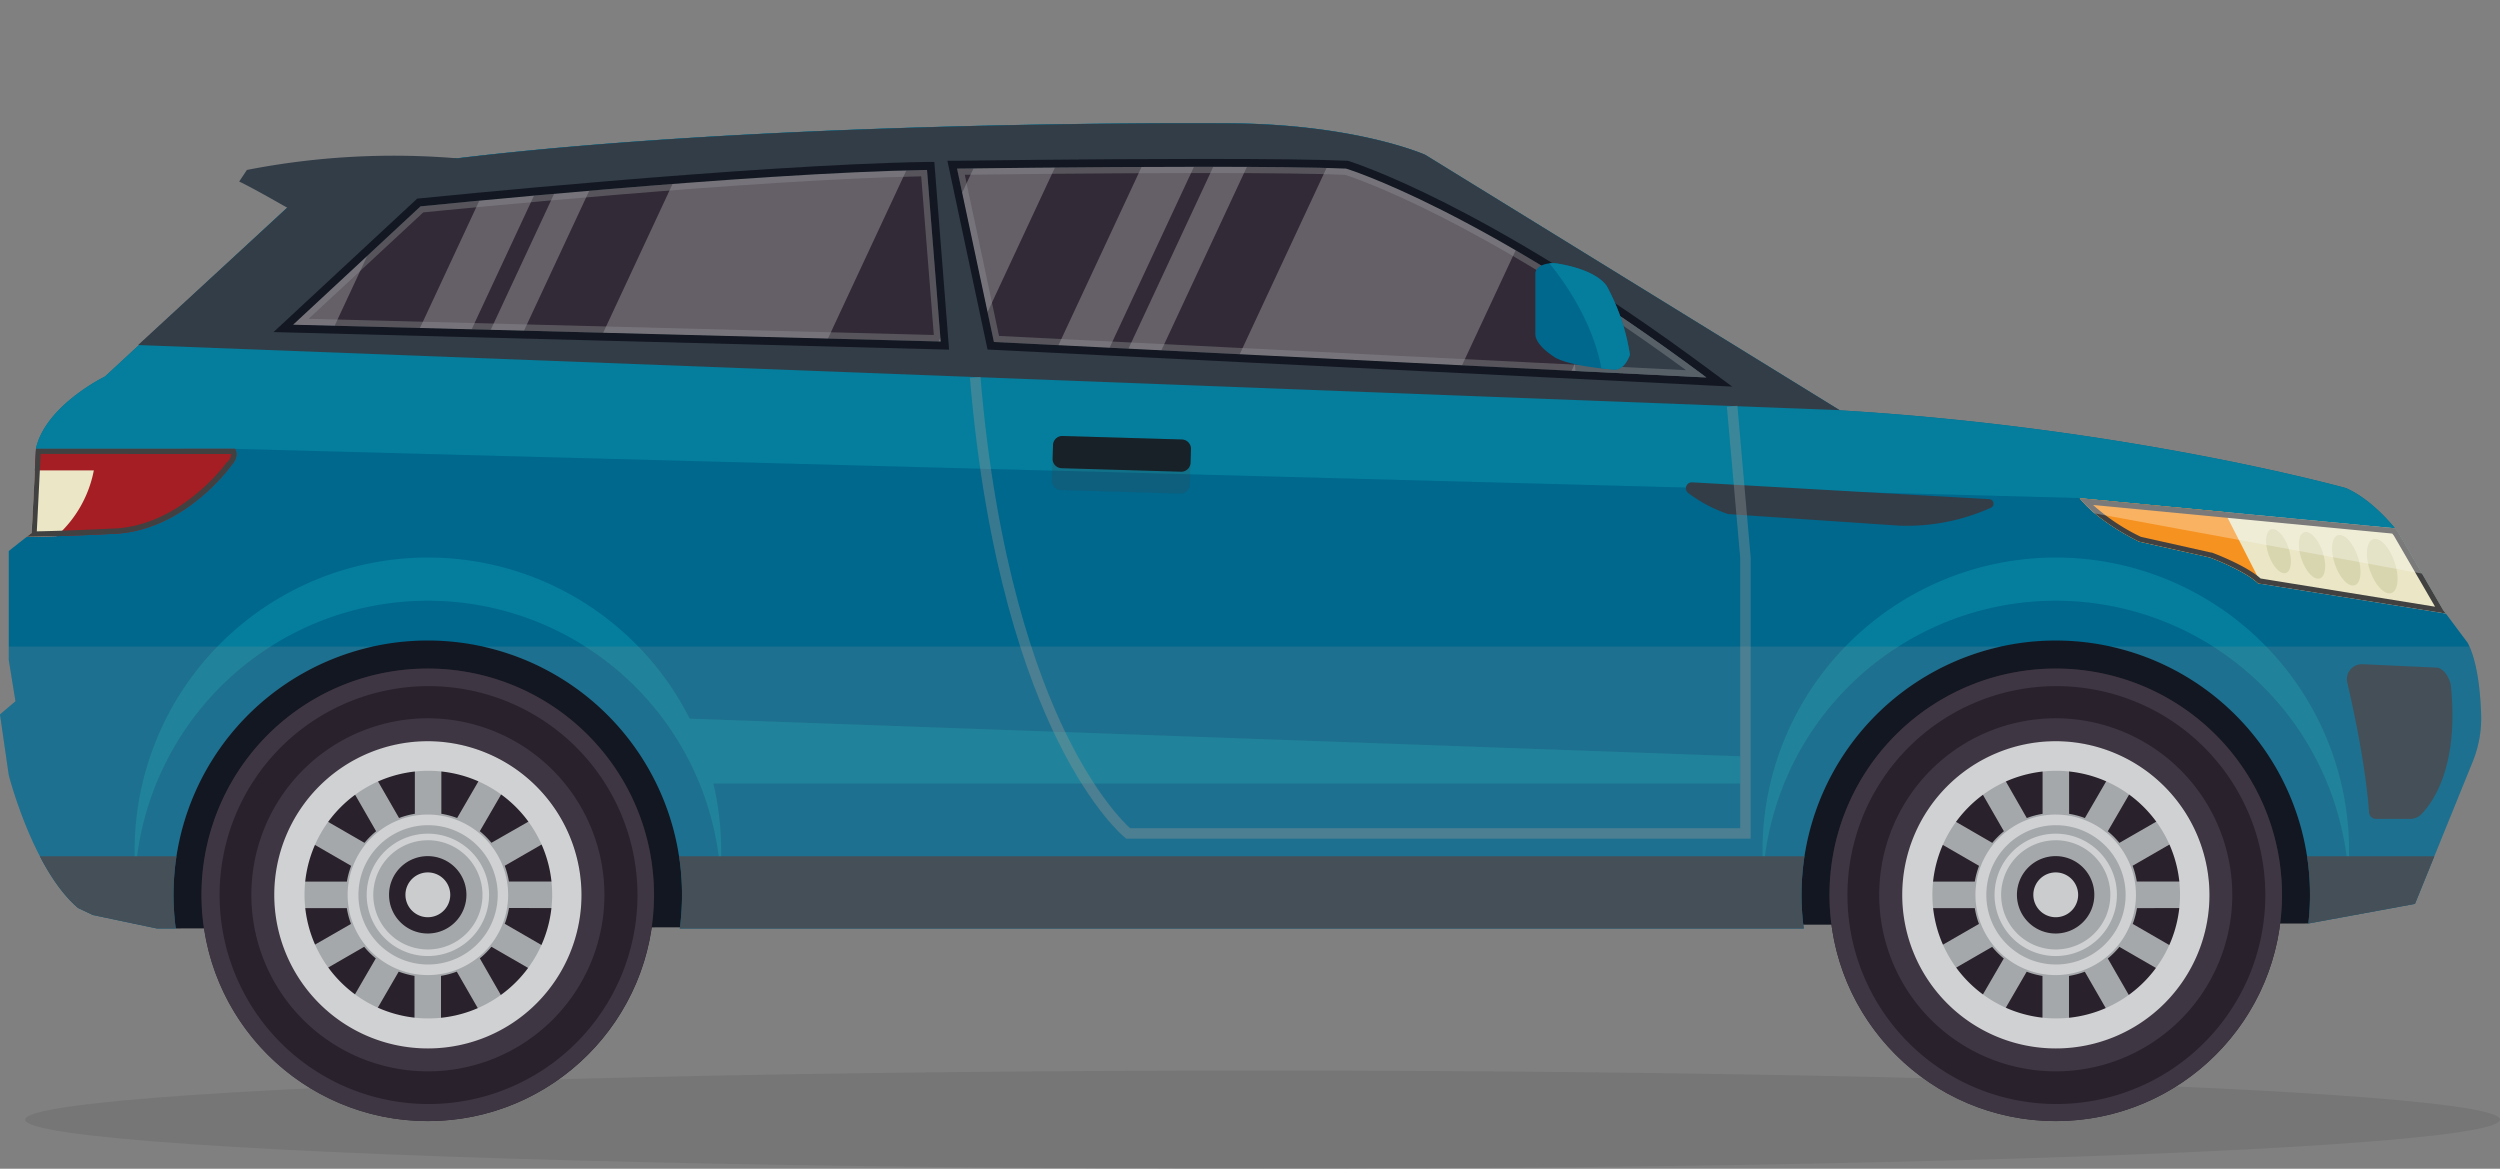 <svg xmlns="http://www.w3.org/2000/svg" xmlns:xlink="http://www.w3.org/1999/xlink" viewBox="0 0 646.08 302.03"><rect x="0" y="0" width="646.08" height="302.03" fill="#808080" stroke="none"/><defs><style>.cls-1{fill:none;}.cls-2{isolation:isolate;}.cls-3{fill:#131721;}.cls-4{fill:#00678d;}.cls-5{fill:#047e9c;}.cls-21,.cls-23,.cls-6{fill:#414141;}.cls-6{opacity:0.15;}.cls-23,.cls-25,.cls-26,.cls-28,.cls-6{mix-blend-mode:multiply;}.cls-7{fill:#29222c;}.cls-8{fill:#3f3643;}.cls-9{fill:#d0d1d2;}.cls-10{fill:#a5a8ab;}.cls-11{fill:#caccce;}.cls-12{fill:#323d48;}.cls-13{fill:#a41e23;}.cls-14{fill:#322a36;}.cls-15{clip-path:url(#clip-path);}.cls-16,.cls-22{fill:#fff;mix-blend-mode:overlay;}.cls-16{opacity:0.25;}.cls-17{clip-path:url(#clip-path-2);}.cls-18{fill:#eae6c6;}.cls-19{fill:#d8d6af;}.cls-20{fill:#f69220;}.cls-22{opacity:0.3;}.cls-23{opacity:0.21;}.cls-24{fill:#182127;}.cls-25,.cls-27{fill:#8f9495;}.cls-25,.cls-28{opacity:0.4;}.cls-26{opacity:0.2;}</style><clipPath id="clip-path"><path class="cls-1" d="M256.85,88.38l-9.53-44.81s76.32-1.06,100.55,0c0,0,34.93,10.58,93.14,54Z"/></clipPath><clipPath id="clip-path-2"><path class="cls-1" d="M239.57,43.94l3.53,44.34L75.75,83.92l32.93-30.58S193.83,44.67,239.57,43.94Z"/></clipPath></defs><title>car-svg</title><g class="cls-2"><g id="Layer_2" data-name="Layer 2"><g id="Layer_1-2" data-name="Layer 1"><polygon class="cls-3" points="45.45 239.94 596.55 238.66 606.86 225.46 588.84 177.09 523.7 153.33 73.69 153.33 21.69 198.65 45.45 239.94"/><path class="cls-4" d="M637.73,166.13l-6.36-8.52-11.58-20s-6-8.18-13.51-11.47c0,0-56.22-15.67-130.84-20.1l-107.1-66s-18.17-8.18-51.79-8.18c0,0-149-1.31-231.12,13.92a11.68,11.68,0,0,0-5.82,2.92L27.14,97.3s-15.22,7.38-17.83,18.51L8.18,137.73l-5.91,4.66v28.17L4,181.23l-4,3.41,2.27,15.67s6.29,24.54,17.91,34.33L24,236.46l16.51,3.48h4.91a65.7,65.7,0,1,1,130.82-8.69,66.43,66.43,0,0,1-.57,8.69H466.15a65.7,65.7,0,1,1,130.4-1.28l27.56-5.07L639,196.89a29.89,29.89,0,0,0,2.2-12.34C641,178.87,640.26,171,637.73,166.13Z"/><path class="cls-5" d="M618.93,136.54c-1.91-2.33-6.84-7.83-12.66-10.39,0,0-56.22-15.67-130.84-20.1l-107.1-66s-18.17-8.18-51.79-8.18c0,0-149-1.31-231.12,13.92a11.68,11.68,0,0,0-5.82,2.92L27.14,97.3s-15.22,7.38-17.83,18.51V116H60.72l476.75,12.71Z"/><ellipse class="cls-6" cx="326.29" cy="289.35" rx="319.79" ry="12.68"/><circle class="cls-7" cx="531.27" cy="231.25" r="58.47"/><path class="cls-8" d="M531.27,172.78a58.47,58.47,0,1,0,58.47,58.47A58.47,58.47,0,0,0,531.27,172.78Zm38.3,96.77a54,54,0,1,1,11.61-17.22A54,54,0,0,1,569.57,269.55Z"/><path class="cls-8" d="M531.27,185.63a45.62,45.62,0,1,0,45.62,45.62A45.67,45.67,0,0,0,531.27,185.63ZM571,231.25a39.58,39.58,0,1,1-3.12-15.46A39.47,39.47,0,0,1,571,231.25Z"/><g id="_Group_" data-name="&lt;Group&gt;"><g id="_Group_2" data-name="&lt;Group&gt;"><g id="_Group_3" data-name="&lt;Group&gt;"><path class="cls-9" d="M571,231.25a39.7,39.7,0,1,1-39.6-39.7A39.82,39.82,0,0,1,571,231.25Z"/></g></g></g><g id="_Group_4" data-name="&lt;Group&gt;"><g id="_Group_5" data-name="&lt;Group&gt;"><g id="_Group_6" data-name="&lt;Group&gt;"><path class="cls-7" d="M563.87,231.25a32.6,32.6,0,1,1-32.52-32.6A32.7,32.7,0,0,1,563.87,231.25Z"/></g></g></g><path class="cls-10" d="M563.86,234.67l0-6.85H552.21a21.09,21.09,0,0,0-1.08-4.08l10.12-5.83L557.84,212l-10.12,5.83a21.38,21.38,0,0,0-3-3l5.86-10.1-5.92-3.42-5.86,10.1a20.87,20.87,0,0,0-4.08-1.09l0-11.67h-6.85l0,11.67a21,21,0,0,0-4.08,1.09L518,201.3l-5.94,3.42,5.81,10.1a21.59,21.59,0,0,0-3,3L504.8,212l-3.44,5.93,10.09,5.83a21.12,21.12,0,0,0-1.1,4.08H498.68l0,6.85h11.67a20.89,20.89,0,0,0,1.08,4.08l-10.12,5.83,3.41,5.93,10.12-5.83a21.33,21.33,0,0,0,3,3l-5.86,10.1,5.92,3.42,5.86-10.1a20.92,20.92,0,0,0,4.08,1.09l0,11.67h6.85l0-11.67a21.1,21.1,0,0,0,4.09-1.09l5.81,10.1,5.94-3.42-5.81-10.1a21.45,21.45,0,0,0,3-3l10.09,5.83,3.44-5.93-10.09-5.83a21.05,21.05,0,0,0,1.1-4.08Z"/><g id="_Group_7" data-name="&lt;Group&gt;"><g id="_Group_8" data-name="&lt;Group&gt;"><g id="_Group_9" data-name="&lt;Group&gt;"><path class="cls-7" d="M541.24,231.25a10,10,0,1,1-9.95-10A10,10,0,0,1,541.24,231.25Z"/></g></g></g><path class="cls-9" d="M531.27,247.07a15.81,15.81,0,1,1,15.81-15.81A15.83,15.83,0,0,1,531.27,247.07Zm0-29.92a14.11,14.11,0,1,0,14.11,14.11A14.13,14.13,0,0,0,531.27,217.14Z"/><g id="_Group_10" data-name="&lt;Group&gt;"><g id="_Group_11" data-name="&lt;Group&gt;"><g id="_Group_12" data-name="&lt;Group&gt;"><path class="cls-11" d="M537.06,231.25a5.79,5.79,0,1,1-5.78-5.79A5.81,5.81,0,0,1,537.06,231.25Z"/></g></g></g><path class="cls-9" d="M531.27,210.51A20.74,20.74,0,1,0,552,231.25,20.76,20.76,0,0,0,531.27,210.51Zm18.06,20.74a18,18,0,1,1-1.42-7A17.9,17.9,0,0,1,549.33,231.25Z"/><path class="cls-9" d="M531.27,194.36a36.89,36.89,0,1,0,36.89,36.89A36.93,36.93,0,0,0,531.27,194.36Zm32.12,36.89a32,32,0,1,1-2.52-12.5A31.95,31.95,0,0,1,563.39,231.25Z"/><circle class="cls-7" cx="110.58" cy="231.25" r="58.47"/><path class="cls-8" d="M110.58,172.78A58.47,58.47,0,1,0,169,231.25,58.47,58.47,0,0,0,110.58,172.78Zm38.3,96.77a54,54,0,1,1,11.61-17.22A54,54,0,0,1,148.88,269.55Z"/><path class="cls-8" d="M110.58,185.63a45.62,45.62,0,1,0,45.62,45.62A45.67,45.67,0,0,0,110.58,185.63Zm39.72,45.62a39.6,39.6,0,1,1-3.12-15.46A39.49,39.49,0,0,1,150.29,231.25Z"/><g id="_Group_13" data-name="&lt;Group&gt;"><g id="_Group_14" data-name="&lt;Group&gt;"><g id="_Group_15" data-name="&lt;Group&gt;"><path class="cls-9" d="M150.28,231.25a39.7,39.7,0,1,1-39.6-39.7A39.82,39.82,0,0,1,150.28,231.25Z"/></g></g></g><g id="_Group_16" data-name="&lt;Group&gt;"><g id="_Group_17" data-name="&lt;Group&gt;"><g id="_Group_18" data-name="&lt;Group&gt;"><path class="cls-7" d="M143.18,231.25a32.6,32.6,0,1,1-32.52-32.6A32.7,32.7,0,0,1,143.18,231.25Z"/></g></g></g><path class="cls-10" d="M143.17,234.67l0-6.85H131.52a21.1,21.1,0,0,0-1.08-4.08l10.12-5.83L137.15,212,127,217.81a21.27,21.27,0,0,0-3-3l5.86-10.1L124,201.3l-5.86,10.1a21,21,0,0,0-4.08-1.09l0-11.67h-6.85l0,11.67a21,21,0,0,0-4.08,1.09l-5.81-10.1-5.93,3.42,5.81,10.1a21.43,21.43,0,0,0-3,3L84.1,212l-3.44,5.93,10.09,5.83a21.13,21.13,0,0,0-1.1,4.08H78l0,6.85H89.63a21,21,0,0,0,1.08,4.08L80.6,244.58,84,250.51l10.12-5.83a21.48,21.48,0,0,0,3,3l-5.86,10.1,5.92,3.42,5.86-10.1a21,21,0,0,0,4.08,1.09l0,11.67h6.85l0-11.67a21.06,21.06,0,0,0,4.08-1.09l5.81,10.1,5.94-3.42L124,247.67a21.5,21.5,0,0,0,3-3l10.09,5.83,3.44-5.93-10.09-5.83a20.85,20.85,0,0,0,1.1-4.08Z"/><g id="_Group_19" data-name="&lt;Group&gt;"><g id="_Group_20" data-name="&lt;Group&gt;"><g id="_Group_21" data-name="&lt;Group&gt;"><path class="cls-7" d="M120.54,231.25a10,10,0,1,1-9.94-10A10,10,0,0,1,120.54,231.25Z"/></g></g></g><path class="cls-9" d="M110.58,247.07a15.81,15.81,0,1,1,15.81-15.81A15.83,15.83,0,0,1,110.58,247.07Zm0-29.92a14.11,14.11,0,1,0,14.11,14.11A14.12,14.12,0,0,0,110.58,217.14Z"/><g id="_Group_22" data-name="&lt;Group&gt;"><g id="_Group_23" data-name="&lt;Group&gt;"><g id="_Group_24" data-name="&lt;Group&gt;"><path class="cls-11" d="M116.36,231.25a5.79,5.79,0,1,1-5.77-5.79A5.8,5.8,0,0,1,116.36,231.25Z"/></g></g></g><path class="cls-9" d="M110.58,210.51a20.74,20.74,0,1,0,20.74,20.74A20.76,20.76,0,0,0,110.58,210.51Zm18.05,20.74a18,18,0,1,1-1.42-7A18,18,0,0,1,128.63,231.25Z"/><path class="cls-9" d="M110.58,194.36a36.89,36.89,0,1,0,36.89,36.89A36.93,36.93,0,0,0,110.58,194.36Zm32.12,36.89a32,32,0,1,1-2.52-12.5A31.93,31.93,0,0,1,142.7,231.25Z"/><path class="cls-5" d="M531.27,155.25a75.8,75.8,0,0,1,75.59,70.21q.2-2.77.21-5.59a75.79,75.79,0,1,0-151.58,0c0,1.88.07,3.74.2,5.59A75.8,75.8,0,0,1,531.27,155.25Z"/><path class="cls-5" d="M110.58,155.25a75.8,75.8,0,0,1,75.59,70.21q.2-2.77.2-5.59a75.79,75.79,0,1,0-151.58,0c0,1.88.07,3.74.21,5.59A75.81,75.81,0,0,1,110.58,155.25Z"/><path class="cls-12" d="M175.51,221.28a66.09,66.09,0,0,1,.18,18.66H466.15a66.19,66.19,0,0,1,.18-18.66Z"/><path class="cls-12" d="M10.31,221.28c2.66,5.13,6,10.08,9.86,13.37L24,236.46l16.51,3.48h4.91a66.24,66.24,0,0,1,.18-18.66Z"/><path class="cls-12" d="M596.21,221.28a66.1,66.1,0,0,1,.33,17.38l27.56-5.07,5-12.31Z"/><path class="cls-12" d="M316.54,31.88s-148.75-1.3-230.9,13.88a12.53,12.53,0,0,0-6.21,3.11L35.69,89.17,475.43,106l-107.1-66S350.16,31.88,316.54,31.88Z"/><path class="cls-13" d="M9.3,116,8.18,137.73l-1.33,1c10.81-.13,23.72-.83,23.72-.83,17.83-1.42,29.21-17.64,29.21-17.64,2.28-2.47.95-4.27.95-4.27Z"/><path class="cls-12" d="M514.07,129l-76.76-4.35a1.54,1.54,0,0,0-1,2.77,36.32,36.32,0,0,0,10.28,5.43l44.3,3a53.06,53.06,0,0,0,23.59-4.62A1.16,1.16,0,0,0,514.07,129Z"/><path class="cls-14" d="M256.85,88.38l-9.53-44.81s76.32-1.06,100.55,0c0,0,34.93,10.58,93.14,54Z"/><g class="cls-15"><polygon class="cls-16" points="363.06 0 297.48 140.65 356.27 140.65 421.86 0 363.06 0"/><polygon class="cls-16" points="271.88 0 206.29 140.65 227.24 140.65 292.82 0 271.88 0"/><polygon class="cls-16" points="450.83 0 385.24 140.65 419.85 140.65 485.44 0 450.83 0"/><polygon class="cls-16" points="315.14 0 249.55 140.65 263.07 140.65 328.66 0 315.14 0"/><polygon class="cls-16" points="333.65 0 268.06 140.65 276.77 140.65 342.35 0 333.65 0"/></g><path class="cls-14" d="M239.57,43.93l3.53,44.34L75.75,83.91l32.93-30.58S193.83,44.65,239.57,43.93Z"/><g class="cls-17"><polygon class="cls-16" points="187.61 17.95 122.02 158.6 180.81 158.6 246.4 17.95 187.61 17.95"/><polygon class="cls-16" points="96.42 17.95 30.83 158.6 51.78 158.6 117.37 17.95 96.42 17.95"/><polygon class="cls-16" points="275.37 17.95 209.79 158.6 244.4 158.6 309.99 17.95 275.37 17.95"/><polygon class="cls-16" points="139.69 17.95 74.1 158.6 87.62 158.6 153.21 17.95 139.69 17.95"/><polygon class="cls-16" points="158.19 17.95 92.61 158.6 101.31 158.6 166.9 17.95 158.19 17.95"/></g><path class="cls-3" d="M442.24,95.91c-30.19-22.5-54-36-68.7-43.45-16-8.06-24.7-10.74-25.06-10.85l-.25-.07H348c-7.17-.31-19.59-.47-36.92-.47v0c-29.47,0-63.41.47-63.75.47l-2.49,0,.52,2.44,9.53,44.81.33,1.54,1.57.08,184.16,9.17,6.71.33ZM256.85,88.38l-9.53-44.81s33.92-.47,63.71-.47c14.9,0,28.76.12,36.83.47,0,0,34.93,10.58,93.14,54Z"/><path class="cls-3" d="M241.61,43.76l-.15-1.91-1.92,0c-45.3.72-130.21,9.33-131.06,9.42l-.68.07-.5.47L74.36,82.41l-3.67,3.41,5,.13L243,90.3l2.27.06-.18-2.27ZM75.75,83.91l32.93-30.58s85.15-8.68,130.89-9.41l3.53,44.34Z"/><path class="cls-12" d="M118.15,40.92a197.56,197.56,0,0,0-54.34,3l-2,3s4.46,1.92,25.66,14.5Z"/><path class="cls-18" d="M631.37,157.61l-11.58-20s-.3-.41-.85-1.08l-81.46-7.78s4,5.61,15.33,11.22l18.34,4.11s8.89,3.28,12.45,6.7l48.5,7.79Z"/><ellipse class="cls-19" cx="615.64" cy="146.28" rx="3.37" ry="7.35" transform="translate(-14.3 206.12) rotate(-18.79)"/><ellipse class="cls-19" cx="606.36" cy="144.8" rx="3.12" ry="6.82" transform="translate(-14.34 202.9) rotate(-18.78)"/><ellipse class="cls-19" cx="597.49" cy="143.47" rx="2.89" ry="6.3" transform="translate(-14.37 200.04) rotate(-18.78)"/><ellipse class="cls-19" cx="588.84" cy="142.44" rx="2.72" ry="5.95" transform="translate(-14.5 197.25) rotate(-18.79)"/><path class="cls-20" d="M574.93,132.33l-37.46-3.58s4,5.61,15.33,11.22l18.34,4.11s8.89,3.28,12.45,6.7l.81.13Z"/><path class="cls-21" d="M631.37,157.61l-11.58-20s-.3-.41-.85-1.08l-81.46-7.78s4,5.61,15.33,11.22l18.34,4.11s8.89,3.28,12.45,6.7l48.5,7.79Zm-47.16-8.11c-3.88-3.46-12.24-6.57-12.6-6.7l-.09,0-.09,0-18.17-4.07a51.89,51.89,0,0,1-12.34-8.23l77.31,7.39.42.53,10.65,18.37Z"/><path class="cls-22" d="M619.78,137.62s-.3-.41-.85-1.08l-81.46-7.78a24.29,24.29,0,0,0,3.89,3.92l84.57,15.56Z"/><path class="cls-23" d="M271.85,124.1l.27-9a2.42,2.42,0,0,1,2.4-2.43l31,.91a2.41,2.41,0,0,1,2.25,2.56l-.27,9a2.42,2.42,0,0,1-2.4,2.42l-31-.91A2.41,2.41,0,0,1,271.85,124.1Z"/><path class="cls-24" d="M274.28,121l31,.91a2.42,2.42,0,0,0,2.4-2.43l.1-3.34a2.41,2.41,0,0,0-2.25-2.56l-31-.91a2.42,2.42,0,0,0-2.4,2.43l-.1,3.34A2.41,2.41,0,0,0,274.28,121Z"/><path class="cls-18" d="M9,121.57l-.84,16.16-1.33,1c2.54,0,5.19-.09,7.77-.17a30.42,30.42,0,0,0,9.65-17Z"/><path class="cls-21" d="M60.72,116H9.3L8.18,137.73l-1.33,1c10.81-.13,23.72-.83,23.72-.83,17.83-1.42,29.21-17.64,29.21-17.64C62.05,117.85,60.72,116,60.72,116Zm-2,3.34-.06.07-.05.07c-.11.16-11.24,15.7-28.19,17.06-.5,0-11.09.59-20.91.78l1-20H59.75A3,3,0,0,1,58.77,119.39Z"/><polygon class="cls-5" points="175.51 185.63 449.7 195.45 449.7 202.49 182.51 202.49 175.51 185.63"/><path class="cls-25" d="M449,104.86l-2.72.24,3.44,39v69.94H292.06c-1.61-1.46-8.62-8.36-16.28-23.85-8-16.25-18.44-45.54-22.4-92.79l-2.72.23c4,47.85,14.61,77.54,22.8,94,8.94,18,16.9,24.54,17.23,24.81l.38.3H452.43V144.07Z"/><path class="cls-12" d="M606.62,176.39c1.72,7.42,4.78,21.81,5.62,33.57a1.81,1.81,0,0,0,1.81,1.67h8.82a4,4,0,0,0,2.87-1.2c3-3.06,9.85-12.48,7.61-33.56,0,0-.79-3.58-3.35-4.32l-19.45-.9A3.86,3.86,0,0,0,606.62,176.39Z"/><path class="cls-12" d="M441,97.55c-13.16-9.81-25.13-17.94-35.78-24.66l1.93,23Z"/><g class="cls-26"><path class="cls-27" d="M597,231.25a66.26,66.26,0,0,1-.42,7.41l27.56-5.07L639,196.89a29.89,29.89,0,0,0,2.2-12.34c-.19-5.32-.88-12.56-3.05-17.46H545.44A65.72,65.72,0,0,1,597,231.25Z"/><path class="cls-27" d="M517.1,167.09H124.75a65.72,65.72,0,0,1,51.52,64.16,66.43,66.43,0,0,1-.57,8.69H466.15a65.74,65.74,0,0,1,51-72.85Z"/><path class="cls-27" d="M2.27,200.31s6.29,24.54,17.91,34.33L24,236.46l16.51,3.48h4.91a65.74,65.74,0,0,1,51-72.85H2.27v3.46L4,181.23l-4,3.41Z"/></g><g class="cls-28"><path class="cls-27" d="M347.88,43.57c-8.08-.35-21.94-.47-36.83-.47-29.79,0-63.71.47-63.71.47l9.53,44.81L441,97.55C382.8,54.16,347.88,43.57,347.88,43.57Zm-98.55,1.59c7.67-.1,36.36-.44,61.72-.44h0c17.1,0,29.4.15,36.55.46,1.35.43,9.94,3.31,24.41,10.62,13.82,7,35.86,19.46,63.73,39.87L258.18,86.82Z"/><path class="cls-27" d="M108.68,53.33,75.75,83.91,243.1,88.26l-3.53-44.34C193.83,44.65,108.68,53.33,108.68,53.33ZM79.76,82.39l29.62-27.5c7.26-.73,85.12-8.47,128.69-9.32l3.26,41Z"/></g><path class="cls-4" d="M396.78,86.31V70.5S397,68,401.64,68c0,0,10.18,1.18,13.58,5.89a54.43,54.43,0,0,1,6,17.77s-1.25,4-4.08,3.83c0,0-10.3-.59-15-2.95C402.1,92.5,396.78,89.46,396.78,86.31Z"/><path class="cls-5" d="M401.64,68a10.4,10.4,0,0,0-1.22.07c2.87,3.48,11.08,14.32,13.43,27.14,1.94.21,3.29.29,3.29.29,2.83.2,4.08-3.83,4.08-3.83a54.42,54.42,0,0,0-6-17.77C411.83,69.13,401.64,68,401.64,68Z"/></g></g></g></svg>
